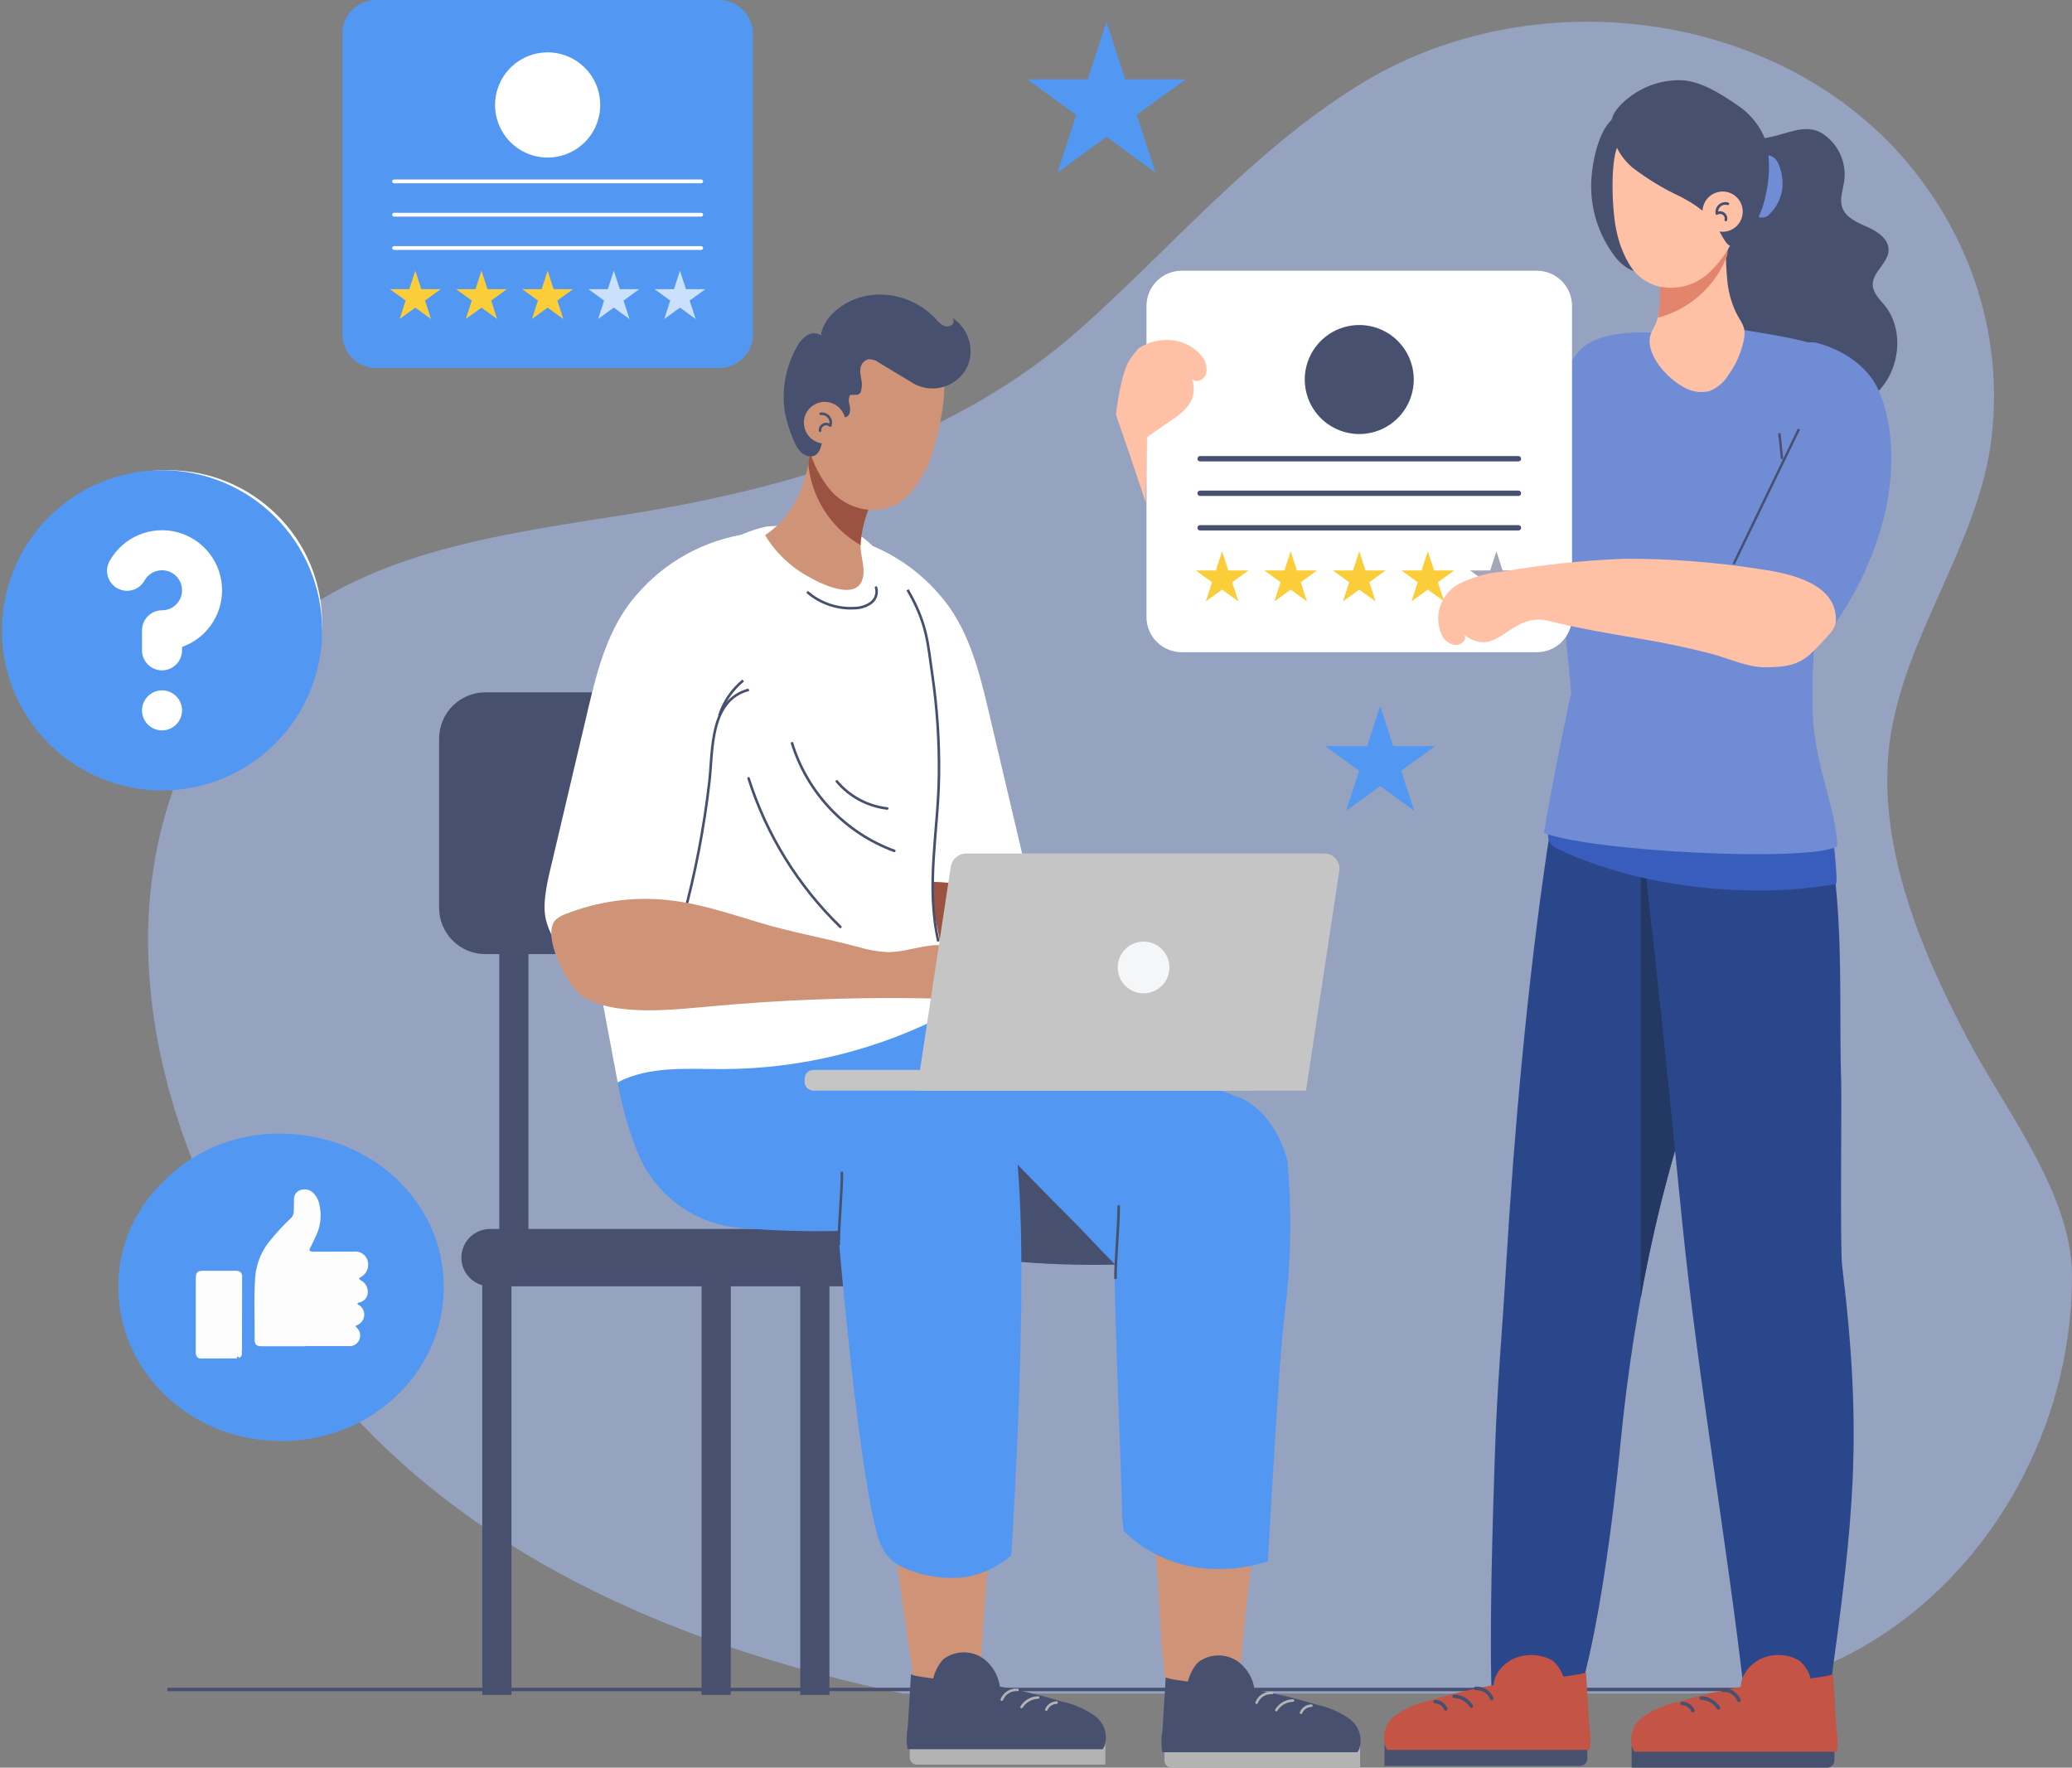 <svg width="558" height="476" viewBox="0 0 558 476" fill="none" xmlns="http://www.w3.org/2000/svg">
<rect x="0" y="0" width="558" height="476" fill="#808080" stroke="none"/>
<path d="M243.116 456.039H454.899C495.688 456.039 528.74 429.638 545.282 396.634C553.715 379.933 558.057 361.714 557.999 343.279C557.798 321.135 540.015 299.046 529.697 279.374C518.052 257.168 507.121 231.67 508.347 205.909C509.761 176.181 530.249 151.449 535.636 122.649C538.17 107.866 537.166 92.747 532.695 78.363C528.224 63.978 520.395 50.678 509.762 39.404C473.703 1.602 410.416 -4.864 365.628 23.093C337.01 40.955 315.705 66.444 291.06 88.411C257.418 118.397 212.929 131.632 167.828 138.689C124.825 145.417 82.148 151.152 57.897 189.457C19.636 249.892 47.617 327.531 92.202 377.886C130.357 420.98 185.089 443.98 243.116 456.039Z" fill="#AAC5FF" fill-opacity="0.5"/>
<path d="M45.056 454.944H470.597" stroke="#485070" stroke-width="0.925" stroke-miterlimit="10"/>
<path d="M253.218 160.379C260.529 168.736 263.528 180.004 266.013 190.557C269.225 204.198 272.437 217.838 275.649 231.479C276.511 234.656 277.049 237.912 277.253 241.198C277.081 246.974 276.207 252.707 274.651 258.271C273.061 264.794 269.158 264.393 263.347 263.815C254.158 262.903 241.656 260.123 235.453 252.629C232.504 249.067 231.557 244.307 230.707 239.761C229.538 233.51 228.37 227.26 227.202 221.009C222.428 195.472 217.656 169.13 223.057 143.717C234.812 145.389 245.545 151.318 253.218 160.379Z" fill="white"/>
<path d="M266.724 241.147C270.787 243.074 274.676 245.555 278.588 247.91C284.799 251.648 291.281 254.278 297.644 257.752C299.383 258.821 301.284 259.602 303.272 260.064C306.677 260.665 310.271 259.384 313.698 259.844C318.282 260.459 322.19 264.545 323.852 269.947C326.65 279.045 320.098 275.659 315.757 274.862C312.371 274.241 308.986 273.62 305.6 272.999C292.471 270.684 279.203 269.24 265.883 268.675C258.475 268.291 245.422 268.463 239.88 261.712C237.188 258.432 234.208 244.12 237.753 240.568C238.402 239.981 239.182 239.558 240.029 239.336C246.911 236.984 254.361 236.869 261.313 239.005C263.165 239.59 264.974 240.305 266.724 241.147Z" fill="#9C5240"/>
<path d="M261.909 346.38H131.974C129.926 346.38 127.961 345.566 126.513 344.118C125.064 342.669 124.251 340.705 124.251 338.656C124.251 336.608 125.064 334.644 126.513 333.195C127.961 331.747 129.926 330.933 131.974 330.933H261.909C263.957 330.933 265.922 331.747 267.37 333.195C268.818 334.644 269.632 336.608 269.632 338.656C269.632 340.705 268.818 342.669 267.37 344.118C265.922 345.566 263.957 346.38 261.909 346.38Z" fill="#485070"/>
<path d="M244.764 198.876V244.476C244.764 247.776 243.453 250.941 241.119 253.275C238.785 255.609 235.62 256.92 232.32 256.92H130.705C127.404 256.92 124.239 255.609 121.905 253.275C119.572 250.941 118.26 247.776 118.26 244.476V198.876C118.26 197.241 118.582 195.623 119.208 194.113C119.833 192.604 120.75 191.232 121.905 190.076C123.061 188.921 124.433 188.004 125.942 187.379C127.452 186.753 129.071 186.431 130.705 186.431H232.319C235.62 186.431 238.785 187.742 241.119 190.076C243.453 192.41 244.764 195.575 244.764 198.876Z" fill="#485070"/>
<path d="M142.312 245.458H134.455V339.24H142.312V245.458Z" fill="#485070"/>
<path d="M227.076 245.458H219.218V339.24H227.076V245.458Z" fill="#485070"/>
<path d="M196.798 342.496H188.941V456.411H196.798V342.496Z" fill="#485070"/>
<path d="M137.736 342.496H129.879V456.411H137.736V342.496Z" fill="#485070"/>
<path d="M263.69 342.496H255.833V456.411H263.69V342.496Z" fill="#485070"/>
<path d="M223.372 342.496H215.515V456.411H223.372V342.496Z" fill="#485070"/>
<path d="M342.3 382.476C337.845 383.412 334.784 383.637 329.521 384.378C321.868 385.456 314.19 386.353 306.491 387.016C308.498 400.863 310.326 413.038 310.79 415.489C312.801 426.093 311.692 452.671 316.426 462.755C321.814 463.116 327.225 462.89 332.563 462.08C335.424 435.498 337.774 408.824 342.3 382.476Z" fill="#CF9378"/>
<path d="M302.159 405.804C302.112 407.982 302.279 410.159 302.656 412.305C309.087 418.604 317.66 422.241 326.659 422.486C331.67 422.702 336.679 422.003 341.44 420.425C342.005 410.051 342.621 399.68 343.289 389.311C344.151 375.818 344.85 362.33 346.529 348.909C347.723 336.85 347.79 324.706 346.726 312.635C343.288 299.453 334.533 295.855 334.533 295.855C320.44 290.316 306.001 285.706 291.307 282.053C268.297 277.001 244.906 273.252 221.763 268.212C210.64 265.788 192.032 266.237 186.289 278.398C179.645 292.468 192.891 311.171 203.56 319.296C214.597 327.7 228.22 331.953 241.775 334.908C260.978 339.091 280.61 340.979 300.258 340.533C299.629 340.535 302.131 400.938 302.159 405.804Z" fill="#5298F2"/>
<path d="M300.226 340.644C300.263 340.608 300.305 340.576 300.341 340.539C296.065 336.292 292.027 331.794 287.752 327.552C281.387 321.235 275.207 314.724 268.886 308.362C256.327 295.723 243.704 283.147 231.419 270.24C228.197 269.583 224.979 268.907 221.763 268.212C210.64 265.788 192.032 266.237 186.289 278.398C179.645 292.468 192.891 311.171 203.56 319.296C214.597 327.7 228.22 331.953 241.775 334.908C260.978 339.091 280.61 340.979 300.258 340.533C300.245 340.533 300.236 340.597 300.226 340.644Z" fill="#485070"/>
<path d="M300.404 344.387C300.424 338.238 301.259 330.729 301.279 324.58" stroke="#485070" stroke-width="0.694" stroke-miterlimit="10"/>
<path d="M316.201 289.919C299.741 284.625 284.723 279.73 260.563 276.462" stroke="#485070" stroke-width="0.694" stroke-miterlimit="10"/>
<path d="M313.6 470.298H366.286V476H315.489C314.988 476 314.507 475.801 314.153 475.447C313.799 475.092 313.6 474.612 313.6 474.111V470.298Z" fill="#B3B3B3"/>
<path d="M365.544 471.847C365.734 471.584 365.9 471.304 366.041 471.011C366.534 469.541 366.541 467.951 366.061 466.476C365.581 465.002 364.638 463.721 363.373 462.824C360.746 460.984 357.773 459.697 354.633 459.041C348.147 457.063 341.532 455.539 334.834 454.482C333.039 454.236 313.855 452.479 313.939 451.612C313.642 456.449 313.346 461.286 313.049 466.123C312.68 468.012 312.673 469.955 313.028 471.847H365.544Z" fill="#485070"/>
<path d="M322.661 447.62C324.178 446.471 326.016 445.825 327.918 445.773C329.82 445.721 331.691 446.265 333.268 447.33C334.81 448.444 336.047 449.929 336.864 451.647C337.681 453.365 338.053 455.261 337.945 457.16C337.983 457.869 337.739 458.563 337.266 459.092C336.682 459.494 335.973 459.674 335.268 459.602C332.242 459.637 329.216 459.673 326.19 459.709C324.302 459.732 321.896 460.17 320.581 458.472C318.264 455.478 320.414 449.868 322.661 447.62Z" fill="#485070"/>
<path d="M342.619 455.872C341.727 455.799 340.835 456.014 340.075 456.487C339.315 456.96 338.727 457.664 338.398 458.497" stroke="#B3B3B3" stroke-width="0.694" stroke-miterlimit="10" stroke-linecap="round"/>
<path d="M343.717 460.48C344.192 459.717 344.849 459.083 345.63 458.637C346.411 458.191 347.29 457.946 348.189 457.925" stroke="#B3B3B3" stroke-width="0.694" stroke-miterlimit="10" stroke-linecap="round"/>
<path d="M350.376 461.2C350.604 460.646 350.989 460.171 351.484 459.833C351.979 459.496 352.562 459.31 353.161 459.3" stroke="#B3B3B3" stroke-width="0.694" stroke-miterlimit="10" stroke-linecap="round"/>
<path d="M254.99 375.321C248.245 376.271 241.481 377.059 234.697 377.683C239.822 402.894 242.186 428.564 246.367 453.935C252.123 453.913 257.372 452.695 263.491 452.83C264.656 445.146 267.001 399.529 270.611 372.774C265.461 373.942 260.244 374.793 254.99 375.321Z" fill="#CF9378"/>
<path d="M235.708 411.203C237.103 416.882 238.727 420.364 244.321 422.585C249.186 424.535 254.451 425.275 259.665 424.74C264.346 423.992 268.729 421.962 272.327 418.876C272.327 418.876 279.546 311.241 270.565 297.449C259.576 280.573 235.519 277.111 216.775 272.996C200.355 269.391 183.742 266.445 167.162 263.224C163.118 278.573 166.04 296.619 171.906 310.774L171.996 310.991C174.331 316.444 178.108 321.156 182.922 324.62C187.736 328.084 193.404 330.169 199.316 330.651C208.098 331.399 216.914 331.675 225.726 331.477C225.614 331.477 230.717 390.875 235.708 411.203Z" fill="#5298F2"/>
<path d="M225.871 335.331C225.892 329.182 226.727 321.673 226.747 315.524" stroke="#485070" stroke-width="0.694" stroke-miterlimit="10"/>
<path d="M244.999 469.473H297.685V475.175H246.888C246.387 475.175 245.906 474.976 245.552 474.621C245.198 474.267 244.999 473.787 244.999 473.286V469.473Z" fill="#B3B3B3"/>
<path d="M296.945 471.023C297.135 470.759 297.301 470.48 297.442 470.187C297.935 468.716 297.942 467.126 297.462 465.652C296.981 464.178 296.039 462.897 294.774 462C292.147 460.16 289.173 458.873 286.034 458.217C279.548 456.239 272.932 454.715 266.235 453.658C264.44 453.412 245.256 451.655 245.339 450.788C245.043 455.625 244.747 460.462 244.45 465.299C244.081 467.188 244.073 469.131 244.429 471.023H296.945Z" fill="#485070"/>
<path d="M254.062 446.795C255.579 445.645 257.417 444.999 259.319 444.947C261.221 444.895 263.092 445.44 264.668 446.505C266.211 447.619 267.447 449.103 268.265 450.821C269.082 452.539 269.454 454.435 269.346 456.335C269.384 457.043 269.14 457.738 268.667 458.267C268.082 458.668 267.374 458.849 266.669 458.776C263.643 458.812 260.617 458.848 257.591 458.884C255.703 458.906 253.297 459.345 251.982 457.647C249.665 454.653 251.815 449.043 254.062 446.795Z" fill="#485070"/>
<path d="M274.016 455.048C273.124 454.974 272.232 455.19 271.472 455.663C270.712 456.136 270.124 456.84 269.795 457.673" stroke="#B3B3B3" stroke-width="0.694" stroke-miterlimit="10" stroke-linecap="round"/>
<path d="M275.114 459.656C275.589 458.892 276.246 458.259 277.027 457.813C277.808 457.367 278.687 457.122 279.586 457.101" stroke="#B3B3B3" stroke-width="0.694" stroke-miterlimit="10" stroke-linecap="round"/>
<path d="M281.777 460.375C282.005 459.821 282.39 459.346 282.885 459.008C283.38 458.671 283.962 458.485 284.561 458.474" stroke="#B3B3B3" stroke-width="0.694" stroke-miterlimit="10" stroke-linecap="round"/>
<path d="M164.95 284.024C165.414 286.5 165.878 288.976 166.342 291.452C174.89 286.957 185.115 287.896 194.773 287.88C216.008 287.82 236.91 282.598 255.679 272.666C254.421 267.55 253.659 262.325 253.404 257.063C253.375 251.681 251.151 246.468 251.151 241.072C250.798 233.784 251.079 226.482 251.438 219.2C252.116 205.408 253.051 191.457 250.474 177.891C248.921 168.986 245.397 160.54 240.16 153.172C237.703 149.845 234.301 145.533 230.532 143.619C226.537 141.59 220.546 142.27 216.052 141.872C212.777 141.441 209.459 141.433 206.182 141.849C202.195 142.717 198.404 144.317 195 146.566C176.396 157.726 174.136 175.723 168.536 195.094C165.739 204.769 161.356 213.928 158.549 223.601C157.008 229.013 156.306 234.63 156.47 240.255C156.594 245.337 158.547 249.867 159.483 254.861C161.305 264.582 163.128 274.303 164.95 284.024Z" fill="white"/>
<path d="M217.574 159.564C221.064 162.508 225.548 164.009 230.107 163.758C231.683 163.749 233.221 163.266 234.519 162.373C235.156 161.913 235.634 161.267 235.887 160.524C236.14 159.781 236.156 158.977 235.932 158.224" stroke="#485070" stroke-width="0.694" stroke-miterlimit="10" stroke-linecap="round"/>
<path d="M213.301 200.139C215.353 206.762 218.905 212.822 223.681 217.848C228.456 222.875 234.326 226.732 240.835 229.121" stroke="#485070" stroke-width="0.694" stroke-miterlimit="10" stroke-linecap="round"/>
<path d="M225.355 210.405C228.785 214.48 233.642 217.092 238.933 217.705" stroke="#485070" stroke-width="0.694" stroke-miterlimit="10" stroke-linecap="round"/>
<path d="M201.597 209.598C206.414 224.766 214.906 238.508 226.317 249.601" stroke="#485070" stroke-width="0.694" stroke-miterlimit="10" stroke-linecap="round"/>
<path d="M244.416 158.825C249.759 168.021 249.829 173.252 251.029 181.365C252.372 190.444 252.987 199.615 252.867 208.791C252.666 224.175 249.268 238.267 252.704 253.525" stroke="#485070" stroke-width="0.694" stroke-miterlimit="10"/>
<path d="M233.229 138.998C234.031 136.443 235.146 133.998 236.548 131.716C232.393 131.59 228.371 130.222 225.001 127.79C223.335 126.565 221.78 125.196 220.354 123.699C219.839 123.174 219.056 121.838 218.233 120.878C217.38 130.128 213.935 138.827 206.046 144.109C208.92 148.886 213.039 152.792 217.962 155.408C222.076 157.794 232.326 162.403 232.554 154.069C232.628 151.342 231.546 148.823 231.78 146.053C232 143.655 232.487 141.289 233.229 138.998Z" fill="#CF9378"/>
<path d="M231.756 146.793C231.757 146.547 231.757 146.302 231.778 146.053C232.267 140.976 233.897 136.075 236.546 131.716C232.391 131.59 228.369 130.222 224.999 127.79C223.333 126.565 221.778 125.196 220.352 123.699C219.837 123.174 219.054 121.838 218.231 120.878C218.106 122.234 217.918 123.574 217.676 124.897C218.101 129.407 219.602 133.748 222.052 137.558C224.502 141.368 227.829 144.534 231.756 146.793Z" fill="#9C5240"/>
<path d="M171.257 160.379C163.946 168.736 160.947 180.004 158.462 190.557C155.25 204.197 152.039 217.838 148.827 231.478C147.714 236.204 145.927 242.667 146.975 247.493C147.632 250.152 148.807 252.656 150.434 254.859C152.061 257.063 154.108 258.923 156.456 260.333C161.311 263.248 168.701 264.577 174.032 262.101C179.256 259.675 185.232 257.207 189.022 252.629C191.971 249.067 192.918 244.307 193.768 239.761C194.937 233.51 196.105 227.26 197.273 221.009C202.047 195.472 206.819 169.13 201.418 143.717C189.663 145.389 178.93 151.318 171.257 160.379Z" fill="white"/>
<path d="M201.673 185.733C191.051 188.499 192.003 202.092 191.041 210.476C189.619 222.866 187.258 235.131 183.979 247.164" stroke="#485070" stroke-width="0.694" stroke-miterlimit="10"/>
<path d="M193.698 192.718C194.892 189.004 197.132 185.713 200.15 183.241" stroke="#485070" stroke-width="0.694" stroke-miterlimit="10"/>
<path d="M187.423 243.62C193.12 244.865 198.71 246.686 204.302 248.377C213.181 251.063 222.176 252.612 231.196 255.013C233.734 255.795 236.36 256.256 239.012 256.385C243.572 256.429 247.975 254.584 252.534 254.484C255.585 254.488 258.587 255.252 261.27 256.706C263.952 258.161 266.23 260.26 267.898 262.815C273.477 271.341 264.23 269.057 258.411 268.973C253.873 268.906 249.335 268.84 244.797 268.774C227.237 268.61 209.68 269.327 192.191 270.923C182.469 271.74 165.519 274.018 156.871 268.251C152.669 265.448 145.742 251.805 149.599 247.727C150.374 247.011 151.295 246.471 152.298 246.144C161.066 242.67 170.547 241.378 179.925 242.38C182.445 242.655 184.948 243.069 187.423 243.62Z" fill="#CF9378"/>
<path d="M219.067 288.112H336.938C337.57 288.112 338.176 288.363 338.622 288.809C339.069 289.256 339.32 289.862 339.32 290.493V291.305C339.32 291.936 339.069 292.542 338.623 292.988C338.176 293.435 337.57 293.686 336.939 293.686H219.067C218.436 293.686 217.83 293.435 217.383 292.989C216.937 292.542 216.686 291.936 216.686 291.305V290.493C216.686 289.862 216.937 289.256 217.383 288.809C217.83 288.363 218.436 288.112 219.067 288.112Z" fill="#C5C5C6"/>
<path d="M351.714 293.687H246.917L256.036 233.468C256.179 232.465 256.677 231.545 257.438 230.876C258.2 230.207 259.175 229.831 260.189 229.818H356.679C357.27 229.824 357.852 229.958 358.386 230.211C358.92 230.464 359.393 230.83 359.771 231.284C360.15 231.738 360.426 232.268 360.58 232.839C360.733 233.409 360.761 234.006 360.662 234.589L351.714 293.687Z" fill="#C5C5C6"/>
<path d="M314.935 260.515C314.935 261.892 314.527 263.239 313.762 264.384C312.997 265.529 311.909 266.421 310.636 266.948C309.364 267.476 307.964 267.613 306.613 267.345C305.262 267.076 304.021 266.413 303.048 265.439C302.074 264.465 301.411 263.224 301.142 261.873C300.873 260.523 301.011 259.122 301.538 257.85C302.065 256.578 302.958 255.49 304.103 254.725C305.248 253.96 306.594 253.551 307.972 253.551C309.819 253.551 311.59 254.285 312.896 255.591C314.202 256.897 314.935 258.668 314.935 260.515Z" fill="#F5F6F8"/>
<path d="M253.993 100.666C252.793 95.99 247.779 100.065 243.213 98.496C239.242 97.13 236.218 95.907 231.97 96.645C228.127 97.238 224.639 99.232 222.179 102.244C221.539 103.07 220.96 103.907 220.43 104.745C218.98 107.7 217.8 110.78 216.905 113.948L216.882 114.158C217.089 120.07 219.059 125.786 222.538 130.57C224.092 132.852 226.227 134.677 228.723 135.857C231.219 137.037 233.984 137.528 236.734 137.279C239.868 136.906 242.766 135.425 244.905 133.104C247.223 130.482 249.055 127.467 250.315 124.202C252.402 119.31 255.314 105.818 253.993 100.666Z" fill="#CF9378"/>
<path d="M231.887 105.253C231.932 105.047 231.966 104.813 232.021 104.549C232.413 102.685 231.476 101.236 231.69 99.382C231.729 98.779 231.953 98.203 232.332 97.732C232.711 97.262 233.226 96.92 233.807 96.754C234.849 96.694 235.878 97.013 236.703 97.652C239.869 99.558 243.035 101.465 246.201 103.372C247.475 104.056 248.878 104.468 250.32 104.581C251.761 104.693 253.211 104.505 254.576 104.027C255.941 103.549 257.191 102.792 258.248 101.805C259.304 100.817 260.144 99.62 260.712 98.291C261.585 95.932 261.597 93.341 260.746 90.974C259.896 88.607 258.238 86.616 256.063 85.352C256.256 85.445 256.422 85.583 256.549 85.755C256.675 85.927 256.757 86.128 256.787 86.339C256.818 86.55 256.796 86.766 256.724 86.966C256.652 87.167 256.531 87.347 256.373 87.491C256.019 87.751 255.594 87.9 255.154 87.917C254.714 87.935 254.279 87.82 253.905 87.588C253.167 87.11 252.511 86.517 251.962 85.83C245.364 78.729 233.866 76.959 225.988 82.894C224.759 83.801 223.674 84.888 222.769 86.12C222.36 86.692 220.626 89.821 221.327 90.425C220.749 90.004 220.056 89.768 219.341 89.748C218.626 89.728 217.922 89.926 217.321 90.315C216.134 91.119 215.177 92.217 214.542 93.502C211.554 98.836 210.44 105.017 211.378 111.058C211.875 113.633 212.669 116.142 213.743 118.534C214.553 120.564 215.861 122.829 218.326 122.882C221.73 122.956 221.352 117.246 222.319 114.298C222.699 113.142 222.615 111.693 223.995 111.347C225.393 110.995 227.647 113.648 228.723 111.477C229.013 110.646 229.022 109.744 228.749 108.908C228.477 108.069 228.536 107.158 228.912 106.361C228.958 106.29 230.715 106.367 230.981 106.275C231.218 106.217 231.432 106.088 231.594 105.906C231.755 105.723 231.858 105.496 231.887 105.253Z" fill="#485070"/>
<path d="M216.494 113.828C216.494 114.938 216.823 116.023 217.44 116.945C218.056 117.868 218.932 118.587 219.958 119.012C220.983 119.436 222.111 119.547 223.199 119.331C224.288 119.115 225.287 118.58 226.072 117.796C226.857 117.011 227.391 116.011 227.607 114.923C227.824 113.835 227.713 112.707 227.288 111.681C226.864 110.656 226.145 109.78 225.222 109.163C224.299 108.547 223.215 108.218 222.105 108.218C221.368 108.218 220.638 108.363 219.958 108.645C219.277 108.927 218.659 109.34 218.138 109.861C217.617 110.382 217.203 111 216.921 111.681C216.639 112.362 216.494 113.091 216.494 113.828Z" fill="#CF9378"/>
<path d="M221.013 111.426C221.421 111.373 221.836 111.426 222.218 111.579C222.6 111.732 222.937 111.98 223.196 112.3C223.455 112.62 223.627 113.001 223.697 113.406C223.767 113.812 223.733 114.228 223.596 114.617C223.352 114.393 223.046 114.248 222.718 114.201C222.39 114.154 222.056 114.207 221.759 114.353C221.461 114.499 221.215 114.731 221.052 115.019C220.888 115.307 220.816 115.638 220.843 115.968" stroke="#485070" stroke-width="0.694" stroke-linecap="round" stroke-linejoin="round"/>
<path d="M119.507 346.743C119.514 369.543 99.853 388.097 75.846 388.05C51.463 388.002 34.532 370.419 32.248 351.87C31.421 346.011 31.941 340.042 33.769 334.415C35.597 328.788 38.685 323.652 42.798 319.398C46.964 314.824 52.063 311.198 57.751 308.764C63.439 306.33 69.584 305.146 75.769 305.291C99.646 305.332 119.649 323.577 119.507 346.743Z" fill="#5298F2"/>
<path d="M82.136 362.52C78.251 362.52 74.365 362.519 70.479 362.517C69.082 362.514 68.57 362.091 68.581 360.774C68.629 355.06 68.303 349.337 68.75 343.634C69.094 339.986 70.573 336.537 72.98 333.773C74.59 331.782 76.337 329.904 78.207 328.155C78.501 327.909 78.736 327.6 78.893 327.251C79.051 326.901 79.127 326.521 79.117 326.138C79.101 325.16 79.201 324.18 79.177 323.203C79.102 322.637 79.22 322.063 79.512 321.573C79.805 321.083 80.255 320.707 80.788 320.505C81.38 320.266 82.028 320.203 82.655 320.322C83.281 320.44 83.861 320.737 84.324 321.175C85.214 322.062 85.808 323.201 86.024 324.439C86.716 327.43 86.302 330.571 84.859 333.281C84.409 334.23 83.999 335.199 83.496 336.122C83.166 336.727 83.421 336.939 83.992 337.024C84.291 337.055 84.593 337.063 84.894 337.048C88.378 337.042 91.862 337.035 95.345 337.027C96.135 336.941 96.93 337.132 97.594 337.567C98.258 338.002 98.75 338.655 98.986 339.414C99.243 340.245 99.209 341.14 98.89 341.95C98.571 342.76 97.986 343.437 97.23 343.87C96.541 344.217 96.562 344.364 97.163 344.762C97.802 345.077 98.326 345.586 98.66 346.215C98.994 346.844 99.121 347.562 99.025 348.268C98.967 348.836 98.736 349.372 98.362 349.804C97.989 350.236 97.492 350.543 96.938 350.682C96.701 350.754 96.336 350.733 96.289 351.028C96.241 351.334 96.621 351.383 96.82 351.523C97.259 351.836 97.608 352.26 97.829 352.751C98.051 353.243 98.138 353.785 98.081 354.322C98.024 354.858 97.826 355.37 97.506 355.804C97.186 356.238 96.756 356.58 96.261 356.794C95.788 356.978 95.579 357.087 96.078 357.539C96.544 357.961 96.856 358.528 96.962 359.148C97.068 359.768 96.963 360.406 96.664 360.96C96.405 361.482 95.989 361.909 95.473 362.181C94.958 362.453 94.37 362.555 93.793 362.474C89.907 362.461 86.022 362.469 82.136 362.469V362.52Z" fill="#FDFDFE"/>
<path d="M63.882 365.788C60.669 365.798 57.457 365.803 54.244 365.819C54.057 365.841 53.867 365.823 53.687 365.767C53.507 365.711 53.341 365.617 53.199 365.493C53.057 365.368 52.944 365.215 52.865 365.043C52.786 364.872 52.745 364.686 52.743 364.497C52.708 364.057 52.699 363.615 52.718 363.173C52.72 356.83 52.724 350.487 52.729 344.144C52.731 342.578 53.148 342.198 54.821 342.195C57.699 342.19 60.578 342.186 63.456 342.197C64.611 342.202 65.202 342.676 65.203 343.713C65.211 350.37 65.187 357.028 65.173 363.686C65.168 363.717 65.158 363.748 65.144 363.776C64.963 363.83 64.985 363.891 65.136 363.956C65.192 364.673 65.171 365.356 64.294 365.664C64.268 365.466 64.196 365.245 63.948 365.314C63.664 365.393 63.921 365.628 63.882 365.788Z" fill="#FDFDFE"/>
<path d="M297.98 5.851L292.938 21.367H276.624L289.822 30.955L284.781 46.471L297.98 36.882L311.178 46.471L306.137 30.955L319.335 21.367H303.021L297.98 5.851Z" fill="#5298F2"/>
<path d="M371.688 190.14L368.19 200.904H356.872L366.029 207.556L362.531 218.32L371.688 211.668L380.843 218.32L377.347 207.556L386.502 200.904H375.184L371.688 190.14Z" fill="#5298F2"/>
<path d="M101.329 99.111L193.634 99.111C198.678 99.111 202.766 95.022 202.766 89.979V9.132C202.766 4.089 198.678 7.62939e-06 193.634 7.62939e-06L101.329 7.62939e-06C96.286 7.62939e-06 92.197 4.089 92.197 9.132L92.197 89.979C92.197 95.022 96.286 99.111 101.329 99.111Z" fill="#5298F2"/>
<path d="M188.84 66.789H106.123" stroke="white" stroke-width="1.018" stroke-miterlimit="10" stroke-linecap="round"/>
<path d="M188.84 57.816H106.123" stroke="white" stroke-width="1.018" stroke-miterlimit="10" stroke-linecap="round"/>
<path d="M188.84 48.843H106.123" stroke="white" stroke-width="1.018" stroke-miterlimit="10" stroke-linecap="round"/>
<path d="M111.847 72.893L110.232 77.864H105.004L109.232 80.937L107.617 85.908L111.847 82.837L116.076 85.908L114.46 80.937L118.691 77.864H113.463L111.847 72.893Z" fill="#FBCD39"/>
<path d="M129.664 72.893L128.049 77.864H122.821L127.049 80.937L125.434 85.908L129.664 82.837L133.892 85.908L132.277 80.937L136.507 77.864H131.28L129.664 72.893Z" fill="#FBCD39"/>
<path d="M147.481 72.893L145.866 77.864H140.638L144.868 80.937L143.253 85.908L147.481 82.837L151.712 85.908L150.096 80.937L154.325 77.864H149.097L147.481 72.893Z" fill="#FBCD39"/>
<path d="M165.3 72.893L163.685 77.864H158.457L162.687 80.937L161.072 85.908L165.3 82.837L169.531 85.908L167.916 80.937L172.144 77.864H166.916L165.3 72.893Z" fill="white" fill-opacity="0.7"/>
<path d="M183.118 72.893L181.502 77.864H176.274L180.503 80.937L178.887 85.908L183.118 82.837L187.346 85.908L185.731 80.937L189.961 77.864H184.733L183.118 72.893Z" fill="white" fill-opacity="0.7"/>
<path d="M161.646 28.266C161.646 31.067 160.816 33.806 159.259 36.135C157.703 38.464 155.491 40.279 152.902 41.351C150.314 42.423 147.466 42.704 144.719 42.157C141.971 41.611 139.448 40.262 137.467 38.281C135.486 36.3 134.137 33.776 133.591 31.029C133.044 28.281 133.324 25.433 134.397 22.845C135.469 20.257 137.284 18.045 139.613 16.489C141.943 14.932 144.681 14.102 147.482 14.102C149.342 14.102 151.184 14.468 152.903 15.18C154.621 15.892 156.183 16.935 157.498 18.25C158.813 19.565 159.856 21.127 160.568 22.845C161.28 24.564 161.646 26.406 161.646 28.266Z" fill="white"/>
<path d="M446.205 191.179C425.435 190.846 419.079 212.524 416.607 229.198C411.386 264.412 407.72 305.041 405.618 340.577C404.572 358.253 403.188 373.187 402.606 390.887C401.985 409.059 401.005 440.501 401.795 458.577C401.759 458.772 401.771 458.972 401.828 459.162C401.885 459.352 401.987 459.525 402.124 459.667C402.262 459.81 402.431 459.918 402.619 459.982C402.806 460.046 403.006 460.064 403.202 460.036C410.822 460.848 418.501 460.957 426.141 460.36C426.502 460.364 426.857 460.268 427.168 460.084C427.497 459.844 424.56 458.694 424.686 458.306C430.53 440.264 434.524 408.008 436.359 389.153C440.194 349.728 448.384 311.361 463.087 274.941C477.789 240.545 486.096 191.82 446.205 191.179Z" fill="#2B478B"/>
<path d="M446.206 191.179C444.744 191.156 443.283 191.253 441.837 191.469V349.587C446.36 324.046 453.481 299.034 463.088 274.941C477.79 240.545 486.098 191.82 446.206 191.179Z" fill="#233862"/>
<path d="M425.505 475.518H372.856V469.608H427.463V473.56C427.463 473.818 427.412 474.072 427.314 474.31C427.215 474.547 427.071 474.763 426.889 474.945C426.708 475.127 426.492 475.271 426.254 475.369C426.017 475.468 425.762 475.518 425.505 475.518Z" fill="#485070"/>
<path d="M373.624 471.216C373.427 470.943 373.255 470.653 373.109 470.349C372.598 468.825 372.59 467.177 373.088 465.649C373.586 464.121 374.563 462.793 375.874 461.863C378.597 459.956 381.679 458.623 384.933 457.943C391.655 455.892 398.512 454.313 405.454 453.218C407.314 452.963 427.197 451.142 427.111 450.244C427.418 455.257 427.725 460.27 428.032 465.283C428.415 467.241 428.423 469.254 428.055 471.216H373.624Z" fill="#C45446"/>
<path d="M418.068 447.152C416.496 446.23 414.591 445.711 412.62 445.67C410.648 445.628 408.71 446.065 407.075 446.919C405.477 447.813 404.195 449.004 403.348 450.382C402.501 451.76 402.115 453.282 402.228 454.805C402.188 455.374 402.441 455.931 402.931 456.355C403.537 456.678 404.271 456.822 405.002 456.764C408.138 456.793 411.275 456.822 414.411 456.85C416.368 456.868 418.861 457.22 420.224 455.858C422.626 453.456 420.397 448.955 418.068 447.152Z" fill="#C45446"/>
<path d="M397.386 454.658C398.31 454.582 399.235 454.806 400.022 455.296C400.81 455.786 401.419 456.516 401.76 457.379" stroke="#485070" stroke-width="0.959" stroke-miterlimit="10" stroke-linecap="round"/>
<path d="M396.249 459.434C395.758 458.643 395.076 457.986 394.267 457.524C393.458 457.062 392.547 456.808 391.615 456.786" stroke="#485070" stroke-width="0.959" stroke-miterlimit="10" stroke-linecap="round"/>
<path d="M389.342 460.179C389.106 459.605 388.707 459.113 388.194 458.763C387.681 458.413 387.077 458.22 386.456 458.209" stroke="#485070" stroke-width="0.959" stroke-miterlimit="10" stroke-linecap="round"/>
<path d="M453.029 329.081C457.253 371.195 464.962 414.419 469.786 456.496C479.656 457.345 483.229 456.698 492.815 455.075C499.097 409.303 501.758 387.213 496.091 340.783C495.509 336.017 496.01 296.544 495.841 291.475C494.837 261.296 498.868 221.661 480.743 196.177C476.165 189.741 468.666 184.802 461.042 185.399C458.417 185.652 455.882 186.485 453.62 187.838C451.357 189.192 449.424 191.031 447.959 193.223C438.595 205.931 443.819 240.463 445.485 255.538C447.694 275.525 451.015 309.008 453.029 329.081Z" fill="#2B478B"/>
<path d="M492.059 475.998H439.41V470.088H494.017V474.041C494.017 474.56 493.811 475.058 493.444 475.425C493.076 475.792 492.578 475.998 492.059 475.998Z" fill="#485070"/>
<path d="M440.177 471.697C439.98 471.424 439.808 471.134 439.662 470.83C439.151 469.306 439.143 467.658 439.641 466.13C440.139 464.602 441.116 463.274 442.427 462.344C445.15 460.437 448.232 459.104 451.486 458.424C458.208 456.374 465.065 454.795 472.007 453.699C473.867 453.444 493.75 451.623 493.664 450.725C493.971 455.738 494.278 460.751 494.585 465.764C494.968 467.722 494.976 469.736 494.608 471.697H440.177Z" fill="#C45446"/>
<path d="M484.625 447.216C483.053 446.254 481.148 445.713 479.177 445.67C477.205 445.626 475.266 446.082 473.632 446.973C472.034 447.905 470.752 449.147 469.904 450.584C469.057 452.021 468.672 453.608 468.784 455.197C468.744 455.789 468.997 456.371 469.488 456.813C470.094 457.149 470.828 457.3 471.559 457.239C474.695 457.269 477.832 457.299 480.968 457.329C482.924 457.348 485.418 457.715 486.78 456.294C489.182 453.789 486.954 449.096 484.625 447.216Z" fill="#C45446"/>
<path d="M463.941 455.138C464.866 455.062 465.79 455.286 466.578 455.776C467.366 456.266 467.975 456.996 468.316 457.859" stroke="#485070" stroke-width="0.959" stroke-miterlimit="10" stroke-linecap="round"/>
<path d="M462.801 459.914C462.309 459.123 461.628 458.466 460.819 458.004C460.01 457.542 459.098 457.288 458.167 457.266" stroke="#485070" stroke-width="0.959" stroke-miterlimit="10" stroke-linecap="round"/>
<path d="M455.897 460.66C455.661 460.086 455.262 459.594 454.749 459.244C454.236 458.894 453.632 458.701 453.012 458.691" stroke="#485070" stroke-width="0.959" stroke-miterlimit="10" stroke-linecap="round"/>
<path d="M450.286 237.883C450.353 237.894 450.419 237.904 450.486 237.915C452.386 238.224 454.289 238.503 456.193 238.743C457.593 238.919 458.998 239.063 460.405 239.194C460.866 239.237 461.327 239.278 461.788 239.317C462.962 239.414 464.137 239.496 465.314 239.564C465.978 239.602 466.643 239.629 467.308 239.657C467.828 239.679 468.348 239.707 468.872 239.709C477.424 240.071 485.99 239.51 494.422 238.036C495.18 237.902 493.225 220.913 492.858 219.361C491.459 213.243 489.332 207.314 486.523 201.702C482.511 193.832 476.132 186.476 467.487 183.499C456.577 179.741 444.352 182.865 435.102 189.294C424.362 196.758 420.046 208.676 417.52 220.96C416.858 224.185 416.004 226.863 419.274 228.478C422.719 230.139 426.262 231.589 429.883 232.819C436.525 235.092 443.352 236.786 450.286 237.883Z" fill="#385DBD"/>
<path d="M507.639 82.343C506.275 80.627 504.444 78.992 504.336 76.803C504.161 73.276 508.552 70.86 508.6 67.329C508.641 64.364 505.662 62.344 502.949 61.146C500.236 59.948 497.099 58.667 496.13 55.864C495.324 53.532 496.354 51.016 496.687 48.571C496.985 46.091 496.572 43.578 495.495 41.324C494.419 39.071 492.723 37.17 490.606 35.844C486.072 33.102 480.569 36.385 475.975 37.049C473.575 37.41 471.302 38.362 469.361 39.819C467.419 41.276 465.87 43.192 464.852 45.396C462.831 49.87 461.771 54.718 461.74 59.627C461.713 64.52 461.342 69.406 460.628 74.247C459.428 79.329 457.298 84.145 454.344 88.451C452.142 91.791 451.267 95.832 451.889 99.783C452.833 103.323 456.045 105.735 459.172 107.644C465.156 111.527 471.905 114.077 478.962 115.12C485.69 116.044 492.527 114.523 498.229 110.833C501.896 109.221 505.076 106.674 507.45 103.448C511.844 97.307 512.338 88.253 507.639 82.343Z" fill="#485070"/>
<path d="M480.065 49.216C480.083 50.758 479.792 52.289 479.21 53.717C478.627 55.146 477.765 56.444 476.674 57.534C476.363 57.932 475.949 58.238 475.477 58.419C475.005 58.6 474.493 58.649 473.996 58.561C472.897 58.175 472.61 56.777 472.548 55.615C472.377 52.41 472.595 49.196 473.198 46.043C473.567 44.112 474.856 40.799 477.361 42.189C479.302 43.267 480.032 47.249 480.065 49.216Z" fill="#708CD5"/>
<path d="M465.143 95.875C461.93 101.621 451.83 101.833 448.258 93.028C447.819 91.948 447.44 90.834 447.082 89.721C440.973 89.219 431.662 89.376 426.508 93.323C424.895 94.743 423.579 96.468 422.636 98.399C418.737 105.261 415.164 112.326 411.917 119.595C411.48 120.403 411.245 121.306 411.233 122.225C411.428 123.329 411.913 124.362 412.64 125.217C418.931 134.479 423.123 186.545 423.123 186.545C423.123 186.545 418.194 209.546 415.796 224.283C428.63 229.307 486.617 232.226 494.755 227.947C494.755 218.418 488.636 206.244 488.183 192.131C487.52 171.425 491.343 148.508 493.015 134.222C494.206 124.044 493.004 113.648 491.854 103.439C491.585 101.048 492.097 95.871 490.949 94.032C489.419 91.583 469.604 89.006 467.569 88.475C467.336 89.716 467.081 90.953 466.805 92.184C466.44 93.491 465.879 94.736 465.143 95.875Z" fill="#708CD5"/>
<path d="M447.059 77.929C446.965 75.344 446.551 72.781 445.828 70.298C449.731 71.241 453.827 70.995 457.589 69.59C459.453 68.874 461.252 67.997 462.963 66.967C463.577 66.609 464.648 65.565 465.659 64.881C464.293 65.805 464.978 73.31 465.108 74.84C465.322 78.09 466.147 81.272 467.541 84.216C468.978 87.074 470.225 87.832 469.699 91.171C469.01 94.778 467.525 98.185 465.35 101.144C464.182 103.042 462.428 104.509 460.353 105.322C459.094 105.613 457.789 105.644 456.518 105.414C455.247 105.184 454.036 104.697 452.959 103.983C449.185 101.803 444.537 96.883 444.248 92.236C444.096 89.8 445.265 88.895 446.093 86.67C446.978 83.846 447.306 80.878 447.059 77.929Z" fill="#FFC1A6"/>
<path d="M446.439 85.567C446.5 85.338 446.563 85.109 446.607 84.872C447.448 80.017 447.182 75.035 445.829 70.298C449.731 71.241 453.827 70.995 457.589 69.59C459.454 68.874 461.252 67.997 462.963 66.967C463.577 66.609 464.648 65.565 465.66 64.881C465.43 66.175 465.263 67.472 465.15 68.766C463.602 72.859 461.094 76.52 457.838 79.443C454.583 82.366 450.674 84.466 446.439 85.567Z" fill="#E3856D"/>
<path d="M428.514 49.38C428.352 56.191 430.421 62.869 434.406 68.395C435.43 69.934 436.77 71.237 438.335 72.219C439.122 72.703 440.008 73.002 440.927 73.094C441.846 73.185 442.774 73.068 443.641 72.749C446.053 71.723 447.162 68.984 448 66.5C449.722 61.899 450.874 57.103 451.432 52.222C451.98 47.306 450.948 42.342 448.487 38.051C446.365 34.641 439.608 28.686 435.183 31.368C430.373 34.283 428.648 44.354 428.514 49.38Z" fill="#485070"/>
<path d="M435.625 39.367C437.513 35.103 441.641 39.785 446.241 39.017C450.243 38.349 453.318 37.667 457.248 39.048C460.815 40.225 463.82 42.681 465.684 45.943C466.161 46.832 466.58 47.722 466.952 48.605C467.862 51.651 468.494 54.774 468.842 57.935L468.831 58.139C467.691 63.739 464.902 68.87 460.824 72.873C458.981 74.8 456.655 76.198 454.089 76.924C451.523 77.65 448.81 77.677 446.23 77.002C443.303 76.146 440.779 74.273 439.111 71.721C437.32 68.853 436.055 65.689 435.376 62.377C434.167 57.383 433.544 44.064 435.625 39.367Z" fill="#FFC1A6"/>
<path d="M452.774 53.054C448.085 50.902 443.655 48.224 439.568 45.075C436.624 42.571 434.64 39.124 433.955 35.321C433.407 31.469 435.097 29.345 437.88 26.908C441.949 23.431 447.138 21.544 452.49 21.595C457.774 21.65 463.422 25.254 467.698 28.196C470.746 30.166 473.2 32.928 474.799 36.187C477.374 41.893 476.486 50.269 474.569 56.065C473.685 58.438 472.528 60.702 471.124 62.81C470.028 64.615 468.42 66.564 466.064 66.222C464.449 65.988 462.542 60.673 461.219 59.242C459.079 57.031 456.616 55.159 453.913 53.69C453.536 53.475 453.156 53.263 452.774 53.054Z" fill="#485070"/>
<path d="M469.254 57.886C469.077 58.944 468.591 59.925 467.857 60.706C467.122 61.486 466.172 62.032 465.128 62.273C464.084 62.514 462.991 62.44 461.989 62.06C460.986 61.68 460.119 61.012 459.496 60.139C458.874 59.266 458.524 58.229 458.492 57.157C458.459 56.086 458.745 55.029 459.313 54.12C459.881 53.211 460.706 52.49 461.683 52.05C462.66 51.61 463.746 51.469 464.804 51.646C465.506 51.764 466.178 52.019 466.781 52.396C467.385 52.773 467.908 53.265 468.322 53.845C468.735 54.424 469.03 55.079 469.19 55.773C469.35 56.466 469.372 57.184 469.254 57.886Z" fill="#FFC1A6"/>
<path d="M465.332 54.877C464.952 54.762 464.548 54.746 464.16 54.831C463.771 54.916 463.411 55.098 463.113 55.362C462.816 55.625 462.59 55.961 462.459 56.336C462.328 56.711 462.294 57.114 462.363 57.505C462.631 57.331 462.946 57.242 463.266 57.249C463.585 57.257 463.895 57.361 464.155 57.547C464.415 57.733 464.613 57.994 464.723 58.294C464.832 58.595 464.849 58.921 464.77 59.231" stroke="#485070" stroke-width="0.719" stroke-linecap="round" stroke-linejoin="round"/>
<path d="M413.891 175.626H318.222C315.711 175.626 313.304 174.629 311.529 172.854C309.754 171.079 308.757 168.671 308.757 166.161V82.368C308.757 79.858 309.754 77.45 311.529 75.675C313.304 73.9 315.711 72.903 318.222 72.903L413.891 72.903C415.134 72.903 416.365 73.148 417.513 73.623C418.661 74.099 419.705 74.796 420.584 75.675C421.462 76.554 422.16 77.597 422.635 78.746C423.111 79.894 423.356 81.125 423.356 82.368V166.161C423.356 167.404 423.111 168.635 422.635 169.783C422.16 170.931 421.462 171.975 420.584 172.854C419.705 173.733 418.661 174.43 417.513 174.905C416.365 175.381 415.134 175.626 413.891 175.626Z" fill="url(#paint0_linear_201_39)"/>
<path d="M306.643 93.762C305.724 94.802 304.879 95.905 304.113 97.062C301.765 100.705 300.523 111.607 300.523 111.607C300.523 111.607 308.542 134.833 308.525 135.453C308.595 132.787 308.897 117.726 308.897 117.726C308.897 117.726 312.391 115.22 314.424 113.886C318.997 110.884 323.04 107.815 320.905 101.637C321.517 103.41 324.282 102.526 324.84 100.622C325.026 99.701 324.98 98.748 324.705 97.849C324.429 96.95 323.934 96.135 323.264 95.476C321.298 93.278 318.58 91.897 315.645 91.606C312.488 91.295 309.317 92.055 306.643 93.762Z" fill="#FFC1A6"/>
<path d="M408.923 142.127H323.19" stroke="#485070" stroke-width="1.439" stroke-miterlimit="10" stroke-linecap="round"/>
<path d="M408.923 132.826H323.19" stroke="#485070" stroke-width="1.439" stroke-miterlimit="10" stroke-linecap="round"/>
<path d="M408.923 123.526H323.19" stroke="#485070" stroke-width="1.439" stroke-miterlimit="10" stroke-linecap="round"/>
<path d="M329.122 148.452L327.447 153.605H322.028L326.414 156.791L324.739 161.943L329.122 158.759L333.505 161.943L331.831 156.791L336.216 153.605H330.797L329.122 148.452Z" fill="#FBCD39"/>
<path d="M347.588 148.452L345.913 153.605H340.497L344.88 156.791L343.205 161.943L347.588 158.759L351.971 161.943L350.299 156.791L354.682 153.605H349.263L347.588 148.452Z" fill="#FBCD39"/>
<path d="M366.057 148.452L364.384 153.605H358.965L363.348 156.791L361.673 161.943L366.057 158.759L370.442 161.943L368.767 156.791L373.15 153.605H367.731L366.057 148.452Z" fill="#FBCD39"/>
<path d="M384.525 148.452L382.85 153.605H377.431L381.814 156.791L380.14 161.943L384.525 158.759L388.908 161.943L387.233 156.791L391.617 153.605H386.198L384.525 148.452Z" fill="#FBCD39"/>
<path d="M402.991 148.452L401.317 153.605H395.898L400.281 156.791L398.608 161.943L402.991 158.759L407.375 161.943L405.7 156.791L410.083 153.605H404.666L402.991 148.452Z" fill="#485070" fill-opacity="0.5"/>
<path d="M380.736 102.199C380.736 105.102 379.875 107.94 378.262 110.354C376.649 112.769 374.356 114.65 371.674 115.761C368.991 116.872 366.039 117.163 363.192 116.597C360.344 116.03 357.728 114.632 355.675 112.579C353.622 110.526 352.224 107.91 351.657 105.062C351.091 102.215 351.382 99.263 352.493 96.581C353.604 93.898 355.486 91.605 357.9 89.992C360.314 88.379 363.152 87.518 366.056 87.518C367.983 87.518 369.892 87.898 371.674 88.636C373.455 89.373 375.073 90.455 376.436 91.818C377.799 93.181 378.881 94.799 379.619 96.581C380.356 98.362 380.736 100.271 380.736 102.199Z" fill="#485070"/>
<path d="M505.976 105.205C503.123 98.765 496.69 94.474 489.927 92.508C489.815 92.475 489.703 92.444 489.591 92.412C488.273 92.049 486.874 92.11 485.593 92.586C484.312 93.062 483.213 93.93 482.452 95.065C478.094 101.973 474.884 109.542 472.945 117.476C472.391 119.567 471.894 121.711 471.485 123.884C470.971 126.688 471.354 129.582 472.581 132.154C472.666 132.335 472.747 132.516 472.823 132.698C473.671 135.744 473.996 138.911 473.784 142.066C473.967 148.675 473.385 155.283 472.05 161.758C471.066 166.522 469.798 171.975 473.484 175.654C474.596 176.687 475.945 177.431 477.412 177.82C478.879 178.208 480.419 178.23 481.896 177.883C487.175 176.803 490.815 172.694 493.784 168.46C500.402 159.212 505.149 148.758 507.756 137.688C509.996 127.622 510.237 114.822 505.976 105.205Z" fill="#708CD5"/>
<path d="M466.883 151.874C472.742 139.761 478.6 127.647 484.459 115.534" stroke="#485070" stroke-width="0.651" stroke-miterlimit="10"/>
<path d="M479.191 116.669C479.435 118.977 479.679 121.285 479.923 123.593" stroke="#485070" stroke-width="0.651" stroke-miterlimit="10"/>
<path d="M413.723 166.862C414.72 166.784 415.723 166.868 416.693 167.112C425.365 169.29 434.032 170.708 442.971 172.22C448.955 173.232 454.865 174.493 460.701 176.004C465.4 177.22 470.54 179.725 475.451 179.688C480.65 179.648 484.303 179.196 487.812 175.866C489.493 174.272 491.088 172.589 492.589 170.825C493.537 169.911 494.171 168.721 494.399 167.424C494.995 157.145 482.029 154.416 474.266 153.295C462.053 151.365 449.704 150.419 437.339 150.465C426.294 150.907 415.29 152.073 404.397 153.956C400.43 154.318 396.565 155.413 392.997 157.184C390.627 158.426 388.815 160.519 387.922 163.041C387.03 165.564 387.124 168.33 388.185 170.787C388.501 171.545 389.006 172.21 389.652 172.718C390.297 173.227 391.062 173.561 391.874 173.691C393.658 173.855 395.408 171.931 394.163 170.875C402.514 177.032 405.393 167.504 413.723 166.862Z" fill="#FFC1A6"/>
<path d="M86.748 168.073C86.756 190.874 68.186 209.427 45.514 209.38C22.486 209.332 6.496 191.749 4.339 173.2C3.557 167.342 4.049 161.372 5.775 155.745C7.502 150.118 10.418 144.982 14.302 140.729C18.237 136.155 23.053 132.528 28.425 130.094C33.797 127.66 39.6 126.476 45.441 126.621C67.991 126.662 86.883 144.907 86.748 168.073Z" fill="white"/>
<path fill-rule="evenodd" clip-rule="evenodd" d="M86.758 169.731C86.758 181.168 82.215 192.136 74.128 200.223C66.041 208.31 55.072 212.853 43.636 212.853C32.199 212.853 21.231 208.31 13.144 200.223C5.057 192.136 0.514 181.168 0.514 169.731C0.514 158.294 5.057 147.326 13.144 139.239C21.231 131.152 32.199 126.609 43.636 126.609C55.072 126.609 66.041 131.152 74.128 139.239C82.215 147.326 86.758 158.294 86.758 169.731ZM43.636 153.56C42.689 153.559 41.758 153.808 40.938 154.281C40.117 154.754 39.436 155.435 38.962 156.255C38.62 156.891 38.154 157.451 37.592 157.903C37.029 158.355 36.382 158.689 35.688 158.886C34.994 159.083 34.267 159.139 33.551 159.05C32.835 158.961 32.144 158.729 31.519 158.368C30.895 158.008 30.349 157.525 29.914 156.949C29.479 156.373 29.164 155.716 28.988 155.016C28.812 154.316 28.779 153.588 28.889 152.875C29 152.162 29.252 151.479 29.632 150.865C31.412 147.782 34.159 145.373 37.448 144.011C40.737 142.649 44.383 142.41 47.821 143.331C51.26 144.253 54.298 146.283 56.465 149.107C58.632 151.931 59.806 155.391 59.807 158.951C59.808 162.296 58.771 165.559 56.841 168.291C54.91 171.023 52.18 173.089 49.026 174.205V175.121C49.026 176.551 48.458 177.922 47.447 178.933C46.436 179.944 45.065 180.512 43.636 180.512C42.206 180.512 40.835 179.944 39.824 178.933C38.813 177.922 38.245 176.551 38.245 175.121V169.731C38.245 168.302 38.813 166.93 39.824 165.92C40.835 164.909 42.206 164.341 43.636 164.341C45.065 164.341 46.436 163.773 47.447 162.762C48.458 161.751 49.026 160.38 49.026 158.951C49.026 157.521 48.458 156.15 47.447 155.139C46.436 154.128 45.065 153.56 43.636 153.56ZM43.636 196.682C45.065 196.682 46.436 196.115 47.447 195.104C48.458 194.093 49.026 192.722 49.026 191.292C49.026 189.863 48.458 188.492 47.447 187.481C46.436 186.47 45.065 185.902 43.636 185.902C42.206 185.902 40.835 186.47 39.824 187.481C38.813 188.492 38.245 189.863 38.245 191.292C38.245 192.722 38.813 194.093 39.824 195.104C40.835 196.115 42.206 196.682 43.636 196.682Z" fill="#5298F2"/>
<defs>
<linearGradient id="paint0_linear_201_39" x1="60053.2" y1="22932.4" x2="66240.4" y2="22932.4" gradientUnits="userSpaceOnUse">
<stop stop-color="white"/>
<stop offset="1" stop-color="white"/>
</linearGradient>
</defs>
</svg>

